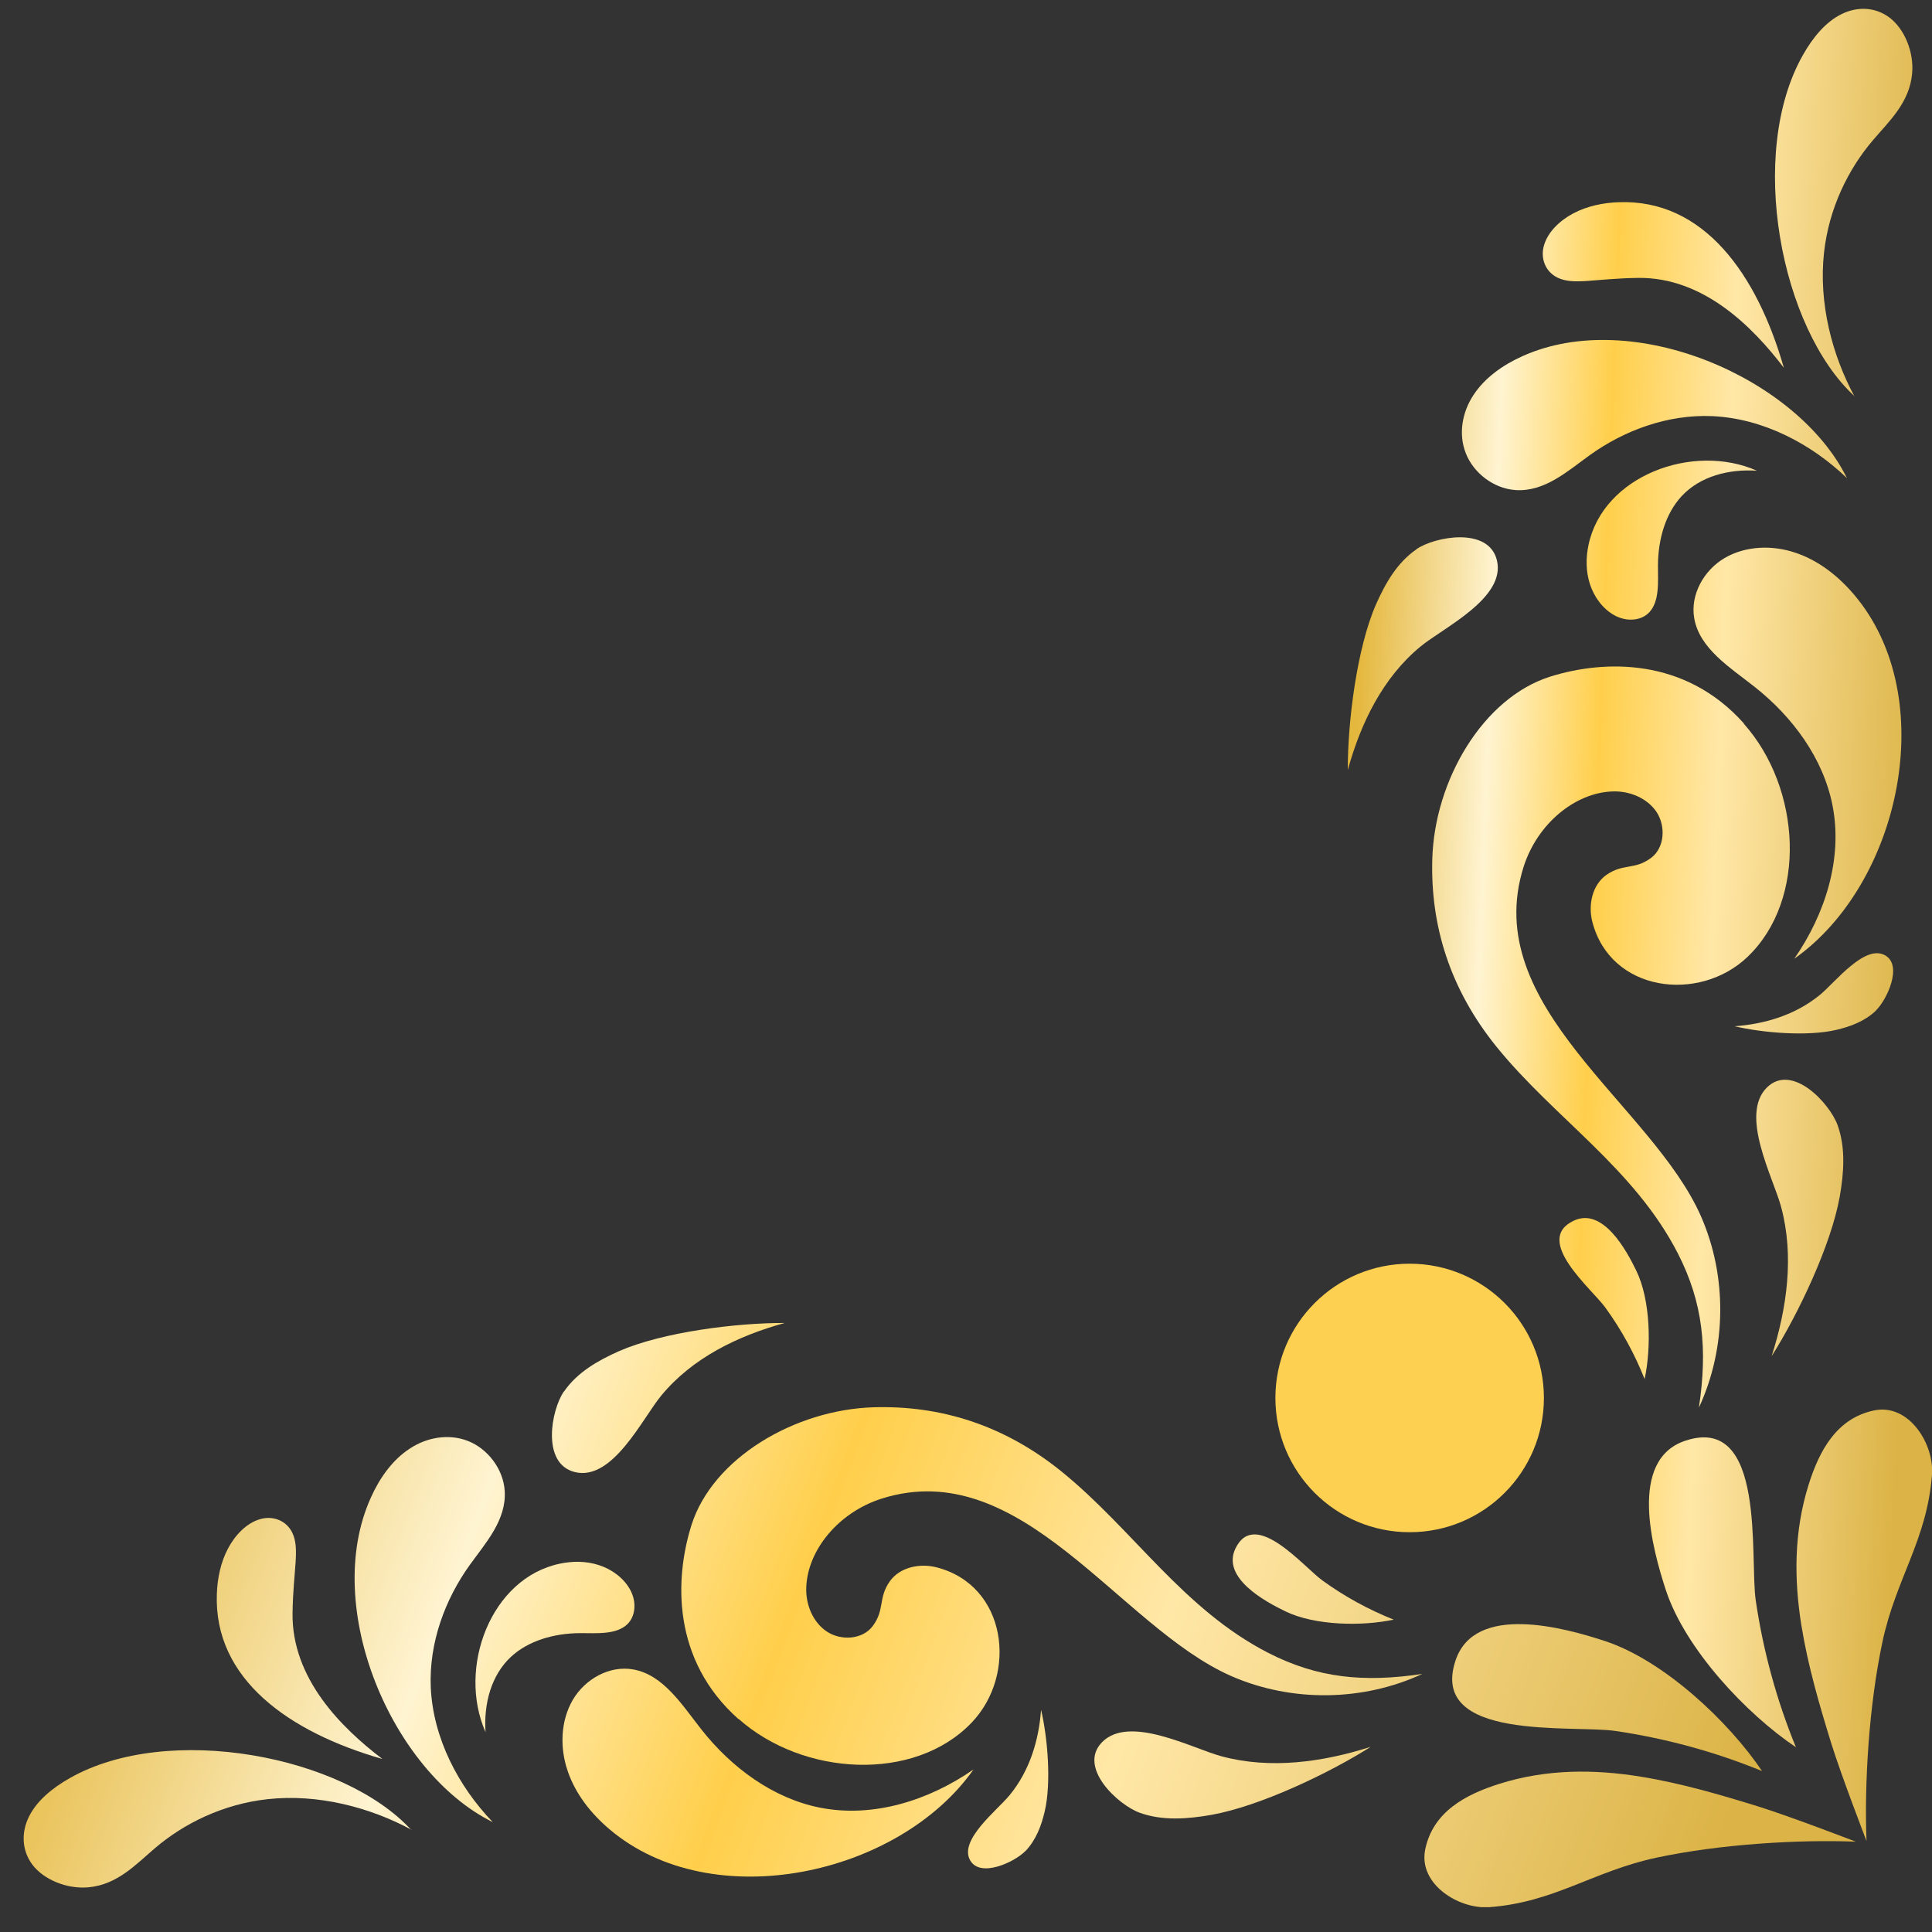 <svg width="57" height="57" viewBox="0 0 57 57" fill="none" xmlns="http://www.w3.org/2000/svg">
<rect x="0" y="0" width="57" height="57" fill="#333333" stroke="none"/>
<g clip-path="url(#clip0_40000019_172)">
<path d="M48.415 52.419C49.582 52.607 50.734 52.944 51.871 53.295C52.835 53.596 54.752 54.335 54.752 54.335C53.059 54.269 50.755 54.407 48.884 54.804C47.008 55.202 45.866 56.125 43.939 56.267C43.047 56.334 41.839 55.594 42.048 54.565C42.277 53.453 43.235 52.944 44.24 52.627C45.636 52.189 47.033 52.194 48.42 52.419H48.415Z" fill="url(#paint0_linear_40000019_172)"/>
<path d="M41.115 47.785C40.187 47.983 38.795 47.963 37.923 47.54C37.322 47.249 36.032 46.551 36.45 45.684C37.031 44.481 38.474 46.245 39.02 46.632C39.667 47.101 40.376 47.489 41.12 47.785" fill="url(#paint1_linear_40000019_172)"/>
<path d="M51.988 52.255C50.994 50.777 49.083 48.988 47.355 48.417C46.157 48.024 43.501 47.285 42.94 48.998C42.155 51.384 46.401 50.884 47.655 51.068C49.144 51.287 50.602 51.684 51.993 52.255" fill="url(#paint2_linear_40000019_172)"/>
<path d="M21.789 50.711C23.69 52.403 26.973 52.592 28.666 50.823C30.032 49.395 29.711 46.77 27.626 46.24C27.147 46.117 26.55 46.23 26.249 46.658C25.903 47.152 26.112 47.489 25.745 47.978C25.444 48.376 24.812 48.412 24.394 48.136C23.981 47.861 23.767 47.336 23.787 46.836C23.823 45.74 24.73 44.624 26.005 44.216C30.154 42.896 33.014 47.999 36.333 49.452C38.107 50.226 40.212 50.201 41.966 49.385C40.238 49.645 38.872 49.508 37.424 48.768C34.906 47.479 33.437 45.134 31.327 43.421C29.609 42.029 27.733 41.463 25.78 41.519C23.456 41.586 21.019 43.018 20.397 45.006C19.902 46.592 19.826 48.972 21.784 50.716L21.789 50.711Z" fill="url(#paint3_linear_40000019_172)"/>
<path d="M33.631 53.484C34.299 53.724 35.038 53.667 35.736 53.545C37.169 53.29 39.213 52.316 40.442 51.536C39.025 51.99 37.48 52.204 36.042 51.817C35.181 51.587 33.315 50.573 32.51 51.404C31.791 52.148 32.989 53.255 33.631 53.484Z" fill="url(#paint4_linear_40000019_172)"/>
<path d="M16.64 41.055C17.027 40.489 17.644 40.138 18.266 39.862C19.546 39.302 21.727 39.026 23.15 39.032C21.763 39.414 20.422 40.066 19.51 41.173C18.959 41.835 18.078 43.706 16.961 43.431C15.962 43.186 16.263 41.596 16.635 41.055H16.64Z" fill="url(#paint5_linear_40000019_172)"/>
<path d="M30.251 54.616C30.572 54.279 30.725 53.856 30.822 53.443C31.021 52.592 30.909 51.272 30.715 50.446C30.649 51.322 30.394 52.225 29.782 52.969C29.415 53.413 28.288 54.284 28.62 54.881C28.916 55.416 29.935 54.937 30.246 54.616H30.251Z" fill="url(#paint6_linear_40000019_172)"/>
<path d="M28.722 52.204C27.401 53.122 25.755 53.642 24.19 53.331C22.808 53.056 21.59 52.158 20.703 51.037C20.127 50.308 19.576 49.411 18.679 49.253C17.986 49.13 17.262 49.533 16.9 50.15C16.538 50.772 16.512 51.562 16.747 52.245C16.976 52.928 17.44 53.509 17.981 53.968C21.014 56.543 26.525 55.329 28.722 52.204Z" fill="url(#paint7_linear_40000019_172)"/>
<path d="M14.534 53.754C13.525 52.704 12.776 51.282 12.709 49.783C12.653 48.462 13.133 47.183 13.861 46.169C14.336 45.511 14.942 44.843 14.891 43.992C14.851 43.334 14.382 42.738 13.806 42.513C13.235 42.289 12.587 42.406 12.082 42.743C11.578 43.074 11.2 43.604 10.941 44.185C9.477 47.428 11.568 52.286 14.529 53.754" fill="url(#paint8_linear_40000019_172)"/>
<path d="M12.139 53.983C10.915 53.321 9.381 52.918 7.897 53.081C6.587 53.224 5.425 53.795 4.563 54.534C4.007 55.008 3.467 55.599 2.616 55.681C1.963 55.742 1.285 55.447 0.959 55.018C0.633 54.585 0.628 54.05 0.857 53.591C1.086 53.132 1.535 52.755 2.06 52.459C4.971 50.807 10.13 51.802 12.133 53.989" fill="url(#paint9_linear_40000019_172)"/>
<path d="M14.325 51.103C14.269 50.267 14.489 49.431 15.07 48.886C15.585 48.407 16.339 48.187 17.114 48.182C17.614 48.182 18.184 48.233 18.511 47.917C18.761 47.672 18.781 47.244 18.592 46.903C18.404 46.556 18.047 46.296 17.665 46.174C17.282 46.051 16.885 46.056 16.517 46.133C14.473 46.561 13.489 49.212 14.325 51.103Z" fill="url(#paint10_linear_40000019_172)"/>
<path d="M11.272 51.888C10.089 50.986 8.601 49.528 8.631 47.586C8.652 46.301 8.85 45.7 8.626 45.225C8.453 44.858 8.045 44.705 7.663 44.823C7.28 44.935 6.939 45.282 6.725 45.689C6.51 46.097 6.414 46.566 6.398 47.02C6.301 49.543 8.539 51.108 11.272 51.893V51.888Z" fill="url(#paint11_linear_40000019_172)"/>
<path d="M53.151 47.978C53.34 49.145 53.676 50.297 54.028 51.434C54.328 52.398 55.068 54.315 55.068 54.315C55.001 52.622 55.139 50.318 55.537 48.447C55.934 46.571 56.857 45.429 57 43.502C57.066 42.61 56.327 41.402 55.297 41.611C54.186 41.84 53.676 42.798 53.36 43.803C52.922 45.2 52.927 46.596 53.151 47.983V47.978Z" fill="url(#paint12_linear_40000019_172)"/>
<path d="M48.522 40.683C48.721 39.755 48.7 38.363 48.277 37.492C47.987 36.89 47.288 35.6 46.422 36.018C45.219 36.599 46.983 38.042 47.37 38.588C47.839 39.235 48.226 39.944 48.522 40.688" fill="url(#paint13_linear_40000019_172)"/>
<path d="M52.988 51.551C51.509 50.557 49.72 48.646 49.149 46.917C48.757 45.719 48.017 43.063 49.73 42.503C52.116 41.718 51.616 45.964 51.8 47.218C52.019 48.707 52.417 50.165 52.988 51.556" fill="url(#paint14_linear_40000019_172)"/>
<path d="M51.448 21.352C53.141 23.253 53.329 26.536 51.56 28.229C50.133 29.595 47.508 29.274 46.977 27.189C46.855 26.709 46.967 26.113 47.395 25.812C47.89 25.466 48.226 25.675 48.716 25.308C49.113 25.007 49.149 24.375 48.874 23.957C48.599 23.544 48.073 23.33 47.574 23.35C46.478 23.386 45.361 24.293 44.953 25.568C43.633 29.717 48.736 32.577 50.189 35.896C50.964 37.67 50.938 39.775 50.123 41.529C50.383 39.801 50.245 38.435 49.506 36.987C48.216 34.468 45.871 33 44.158 30.89C42.767 29.172 42.201 27.296 42.257 25.343C42.323 23.019 43.755 20.582 45.744 19.96C47.329 19.465 49.71 19.389 51.453 21.347L51.448 21.352Z" fill="url(#paint15_linear_40000019_172)"/>
<path d="M54.216 33.199C54.456 33.867 54.4 34.606 54.278 35.304C54.023 36.737 53.049 38.781 52.269 40.01C52.723 38.593 52.937 37.048 52.549 35.61C52.32 34.749 51.306 32.883 52.136 32.078C52.881 31.359 53.987 32.557 54.216 33.199Z" fill="url(#paint16_linear_40000019_172)"/>
<path d="M41.788 16.208C41.222 16.595 40.87 17.212 40.595 17.834C40.034 19.114 39.759 21.296 39.764 22.718C40.146 21.331 40.799 19.991 41.905 19.078C42.568 18.527 44.439 17.645 44.163 16.529C43.919 15.53 42.328 15.831 41.788 16.203V16.208Z" fill="url(#paint17_linear_40000019_172)"/>
<path d="M55.348 29.814C55.012 30.135 54.589 30.288 54.176 30.385C53.324 30.584 52.004 30.472 51.178 30.278C52.055 30.212 52.957 29.957 53.702 29.345C54.145 28.978 55.017 27.852 55.613 28.183C56.148 28.479 55.669 29.498 55.348 29.809V29.814Z" fill="url(#paint18_linear_40000019_172)"/>
<path d="M52.937 28.285C53.854 26.964 54.374 25.318 54.063 23.753C53.788 22.371 52.891 21.153 51.769 20.266C51.04 19.69 50.143 19.139 49.985 18.242C49.863 17.549 50.266 16.825 50.882 16.463C51.504 16.101 52.294 16.075 52.978 16.31C53.661 16.539 54.242 17.003 54.701 17.544C57.275 20.577 56.062 26.088 52.937 28.285Z" fill="url(#paint19_linear_40000019_172)"/>
<path d="M54.486 14.102C53.436 13.093 52.014 12.344 50.515 12.277C49.195 12.221 47.915 12.701 46.901 13.43C46.243 13.904 45.575 14.51 44.724 14.459C44.066 14.419 43.47 13.95 43.246 13.373C43.021 12.803 43.139 12.155 43.475 11.65C43.806 11.146 44.337 10.768 44.918 10.508C48.16 9.045 53.018 11.136 54.486 14.097" fill="url(#paint20_linear_40000019_172)"/>
<path d="M54.716 11.701C54.053 10.478 53.651 8.943 53.814 7.46C53.956 6.15 54.527 4.988 55.267 4.126C55.741 3.57 56.332 3.03 56.413 2.179C56.475 1.526 56.179 0.848 55.751 0.522C55.318 0.196 54.782 0.19 54.323 0.42C53.865 0.649 53.487 1.098 53.192 1.623C51.54 4.534 52.534 9.693 54.721 11.696" fill="url(#paint21_linear_40000019_172)"/>
<path d="M51.836 13.888C51 13.832 50.163 14.052 49.618 14.633C49.139 15.148 48.92 15.902 48.915 16.677C48.915 17.177 48.966 17.747 48.65 18.074C48.405 18.324 47.977 18.344 47.635 18.155C47.288 17.967 47.028 17.61 46.906 17.227C46.784 16.845 46.789 16.448 46.865 16.081C47.294 14.036 49.944 13.052 51.836 13.888Z" fill="url(#paint22_linear_40000019_172)"/>
<path d="M52.621 10.84C51.718 9.657 50.26 8.169 48.318 8.199C47.033 8.22 46.432 8.418 45.958 8.194C45.591 8.021 45.438 7.613 45.555 7.231C45.667 6.848 46.014 6.507 46.422 6.293C46.83 6.078 47.299 5.982 47.752 5.966C50.276 5.869 51.841 8.107 52.626 10.84H52.621Z" fill="url(#paint23_linear_40000019_172)"/>
<path d="M41.589 37.283C43.777 37.283 45.55 39.056 45.55 41.244C45.55 43.432 43.777 45.205 41.589 45.205C39.401 45.205 37.628 43.432 37.628 41.244C37.628 39.056 39.401 37.283 41.589 37.283Z" fill="#FED051"/>
</g>
<defs>
<linearGradient id="paint0_linear_40000019_172" x1="53.365" y1="47.651" x2="7.109" y2="30.431" gradientUnits="userSpaceOnUse">
<stop stop-color="#DBB346"/>
<stop offset="0.359" stop-color="#FFE7A7"/>
<stop offset="0.571" stop-color="#FFCF4B"/>
<stop offset="0.766" stop-color="#FFF4D1"/>
<stop offset="1" stop-color="#E4B73D"/>
</linearGradient>
<linearGradient id="paint1_linear_40000019_172" x1="53.365" y1="47.651" x2="7.109" y2="30.431" gradientUnits="userSpaceOnUse">
<stop stop-color="#DBB346"/>
<stop offset="0.359" stop-color="#FFE7A7"/>
<stop offset="0.571" stop-color="#FFCF4B"/>
<stop offset="0.766" stop-color="#FFF4D1"/>
<stop offset="1" stop-color="#E4B73D"/>
</linearGradient>
<linearGradient id="paint2_linear_40000019_172" x1="53.365" y1="47.651" x2="7.109" y2="30.431" gradientUnits="userSpaceOnUse">
<stop stop-color="#DBB346"/>
<stop offset="0.359" stop-color="#FFE7A7"/>
<stop offset="0.571" stop-color="#FFCF4B"/>
<stop offset="0.766" stop-color="#FFF4D1"/>
<stop offset="1" stop-color="#E4B73D"/>
</linearGradient>
<linearGradient id="paint3_linear_40000019_172" x1="53.365" y1="47.651" x2="7.109" y2="30.431" gradientUnits="userSpaceOnUse">
<stop stop-color="#DBB346"/>
<stop offset="0.359" stop-color="#FFE7A7"/>
<stop offset="0.571" stop-color="#FFCF4B"/>
<stop offset="0.766" stop-color="#FFF4D1"/>
<stop offset="1" stop-color="#E4B73D"/>
</linearGradient>
<linearGradient id="paint4_linear_40000019_172" x1="53.365" y1="47.651" x2="7.109" y2="30.431" gradientUnits="userSpaceOnUse">
<stop stop-color="#DBB346"/>
<stop offset="0.359" stop-color="#FFE7A7"/>
<stop offset="0.571" stop-color="#FFCF4B"/>
<stop offset="0.766" stop-color="#FFF4D1"/>
<stop offset="1" stop-color="#E4B73D"/>
</linearGradient>
<linearGradient id="paint5_linear_40000019_172" x1="53.365" y1="47.651" x2="7.109" y2="30.431" gradientUnits="userSpaceOnUse">
<stop stop-color="#DBB346"/>
<stop offset="0.359" stop-color="#FFE7A7"/>
<stop offset="0.571" stop-color="#FFCF4B"/>
<stop offset="0.766" stop-color="#FFF4D1"/>
<stop offset="1" stop-color="#E4B73D"/>
</linearGradient>
<linearGradient id="paint6_linear_40000019_172" x1="53.365" y1="47.651" x2="7.109" y2="30.431" gradientUnits="userSpaceOnUse">
<stop stop-color="#DBB346"/>
<stop offset="0.359" stop-color="#FFE7A7"/>
<stop offset="0.571" stop-color="#FFCF4B"/>
<stop offset="0.766" stop-color="#FFF4D1"/>
<stop offset="1" stop-color="#E4B73D"/>
</linearGradient>
<linearGradient id="paint7_linear_40000019_172" x1="53.365" y1="47.651" x2="7.109" y2="30.431" gradientUnits="userSpaceOnUse">
<stop stop-color="#DBB346"/>
<stop offset="0.359" stop-color="#FFE7A7"/>
<stop offset="0.571" stop-color="#FFCF4B"/>
<stop offset="0.766" stop-color="#FFF4D1"/>
<stop offset="1" stop-color="#E4B73D"/>
</linearGradient>
<linearGradient id="paint8_linear_40000019_172" x1="53.365" y1="47.651" x2="7.109" y2="30.431" gradientUnits="userSpaceOnUse">
<stop stop-color="#DBB346"/>
<stop offset="0.359" stop-color="#FFE7A7"/>
<stop offset="0.571" stop-color="#FFCF4B"/>
<stop offset="0.766" stop-color="#FFF4D1"/>
<stop offset="1" stop-color="#E4B73D"/>
</linearGradient>
<linearGradient id="paint9_linear_40000019_172" x1="53.365" y1="47.651" x2="7.109" y2="30.431" gradientUnits="userSpaceOnUse">
<stop stop-color="#DBB346"/>
<stop offset="0.359" stop-color="#FFE7A7"/>
<stop offset="0.571" stop-color="#FFCF4B"/>
<stop offset="0.766" stop-color="#FFF4D1"/>
<stop offset="1" stop-color="#E4B73D"/>
</linearGradient>
<linearGradient id="paint10_linear_40000019_172" x1="53.365" y1="47.651" x2="7.109" y2="30.431" gradientUnits="userSpaceOnUse">
<stop stop-color="#DBB346"/>
<stop offset="0.359" stop-color="#FFE7A7"/>
<stop offset="0.571" stop-color="#FFCF4B"/>
<stop offset="0.766" stop-color="#FFF4D1"/>
<stop offset="1" stop-color="#E4B73D"/>
</linearGradient>
<linearGradient id="paint11_linear_40000019_172" x1="53.365" y1="47.651" x2="7.109" y2="30.431" gradientUnits="userSpaceOnUse">
<stop stop-color="#DBB346"/>
<stop offset="0.359" stop-color="#FFE7A7"/>
<stop offset="0.571" stop-color="#FFCF4B"/>
<stop offset="0.766" stop-color="#FFF4D1"/>
<stop offset="1" stop-color="#E4B73D"/>
</linearGradient>
<linearGradient id="paint12_linear_40000019_172" x1="56.562" y1="27.288" x2="39.788" y2="26.652" gradientUnits="userSpaceOnUse">
<stop stop-color="#DBB346"/>
<stop offset="0.359" stop-color="#FFE7A7"/>
<stop offset="0.571" stop-color="#FFCF4B"/>
<stop offset="0.766" stop-color="#FFF4D1"/>
<stop offset="1" stop-color="#E4B73D"/>
</linearGradient>
<linearGradient id="paint13_linear_40000019_172" x1="56.562" y1="27.288" x2="39.788" y2="26.652" gradientUnits="userSpaceOnUse">
<stop stop-color="#DBB346"/>
<stop offset="0.359" stop-color="#FFE7A7"/>
<stop offset="0.571" stop-color="#FFCF4B"/>
<stop offset="0.766" stop-color="#FFF4D1"/>
<stop offset="1" stop-color="#E4B73D"/>
</linearGradient>
<linearGradient id="paint14_linear_40000019_172" x1="56.562" y1="27.288" x2="39.788" y2="26.652" gradientUnits="userSpaceOnUse">
<stop stop-color="#DBB346"/>
<stop offset="0.359" stop-color="#FFE7A7"/>
<stop offset="0.571" stop-color="#FFCF4B"/>
<stop offset="0.766" stop-color="#FFF4D1"/>
<stop offset="1" stop-color="#E4B73D"/>
</linearGradient>
<linearGradient id="paint15_linear_40000019_172" x1="56.562" y1="27.288" x2="39.788" y2="26.652" gradientUnits="userSpaceOnUse">
<stop stop-color="#DBB346"/>
<stop offset="0.359" stop-color="#FFE7A7"/>
<stop offset="0.571" stop-color="#FFCF4B"/>
<stop offset="0.766" stop-color="#FFF4D1"/>
<stop offset="1" stop-color="#E4B73D"/>
</linearGradient>
<linearGradient id="paint16_linear_40000019_172" x1="56.562" y1="27.288" x2="39.788" y2="26.652" gradientUnits="userSpaceOnUse">
<stop stop-color="#DBB346"/>
<stop offset="0.359" stop-color="#FFE7A7"/>
<stop offset="0.571" stop-color="#FFCF4B"/>
<stop offset="0.766" stop-color="#FFF4D1"/>
<stop offset="1" stop-color="#E4B73D"/>
</linearGradient>
<linearGradient id="paint17_linear_40000019_172" x1="56.562" y1="27.288" x2="39.788" y2="26.652" gradientUnits="userSpaceOnUse">
<stop stop-color="#DBB346"/>
<stop offset="0.359" stop-color="#FFE7A7"/>
<stop offset="0.571" stop-color="#FFCF4B"/>
<stop offset="0.766" stop-color="#FFF4D1"/>
<stop offset="1" stop-color="#E4B73D"/>
</linearGradient>
<linearGradient id="paint18_linear_40000019_172" x1="56.562" y1="27.288" x2="39.788" y2="26.652" gradientUnits="userSpaceOnUse">
<stop stop-color="#DBB346"/>
<stop offset="0.359" stop-color="#FFE7A7"/>
<stop offset="0.571" stop-color="#FFCF4B"/>
<stop offset="0.766" stop-color="#FFF4D1"/>
<stop offset="1" stop-color="#E4B73D"/>
</linearGradient>
<linearGradient id="paint19_linear_40000019_172" x1="56.562" y1="27.288" x2="39.788" y2="26.652" gradientUnits="userSpaceOnUse">
<stop stop-color="#DBB346"/>
<stop offset="0.359" stop-color="#FFE7A7"/>
<stop offset="0.571" stop-color="#FFCF4B"/>
<stop offset="0.766" stop-color="#FFF4D1"/>
<stop offset="1" stop-color="#E4B73D"/>
</linearGradient>
<linearGradient id="paint20_linear_40000019_172" x1="56.562" y1="27.288" x2="39.788" y2="26.652" gradientUnits="userSpaceOnUse">
<stop stop-color="#DBB346"/>
<stop offset="0.359" stop-color="#FFE7A7"/>
<stop offset="0.571" stop-color="#FFCF4B"/>
<stop offset="0.766" stop-color="#FFF4D1"/>
<stop offset="1" stop-color="#E4B73D"/>
</linearGradient>
<linearGradient id="paint21_linear_40000019_172" x1="56.562" y1="27.288" x2="39.788" y2="26.652" gradientUnits="userSpaceOnUse">
<stop stop-color="#DBB346"/>
<stop offset="0.359" stop-color="#FFE7A7"/>
<stop offset="0.571" stop-color="#FFCF4B"/>
<stop offset="0.766" stop-color="#FFF4D1"/>
<stop offset="1" stop-color="#E4B73D"/>
</linearGradient>
<linearGradient id="paint22_linear_40000019_172" x1="56.562" y1="27.288" x2="39.788" y2="26.652" gradientUnits="userSpaceOnUse">
<stop stop-color="#DBB346"/>
<stop offset="0.359" stop-color="#FFE7A7"/>
<stop offset="0.571" stop-color="#FFCF4B"/>
<stop offset="0.766" stop-color="#FFF4D1"/>
<stop offset="1" stop-color="#E4B73D"/>
</linearGradient>
<linearGradient id="paint23_linear_40000019_172" x1="56.562" y1="27.288" x2="39.788" y2="26.652" gradientUnits="userSpaceOnUse">
<stop stop-color="#DBB346"/>
<stop offset="0.359" stop-color="#FFE7A7"/>
<stop offset="0.571" stop-color="#FFCF4B"/>
<stop offset="0.766" stop-color="#FFF4D1"/>
<stop offset="1" stop-color="#E4B73D"/>
</linearGradient>
<clipPath id="clip0_40000019_172">
<rect width="56.296" height="56" fill="white" transform="matrix(1 0 0 -1 0.704 56.268)"/>
</clipPath>
</defs>
</svg>
